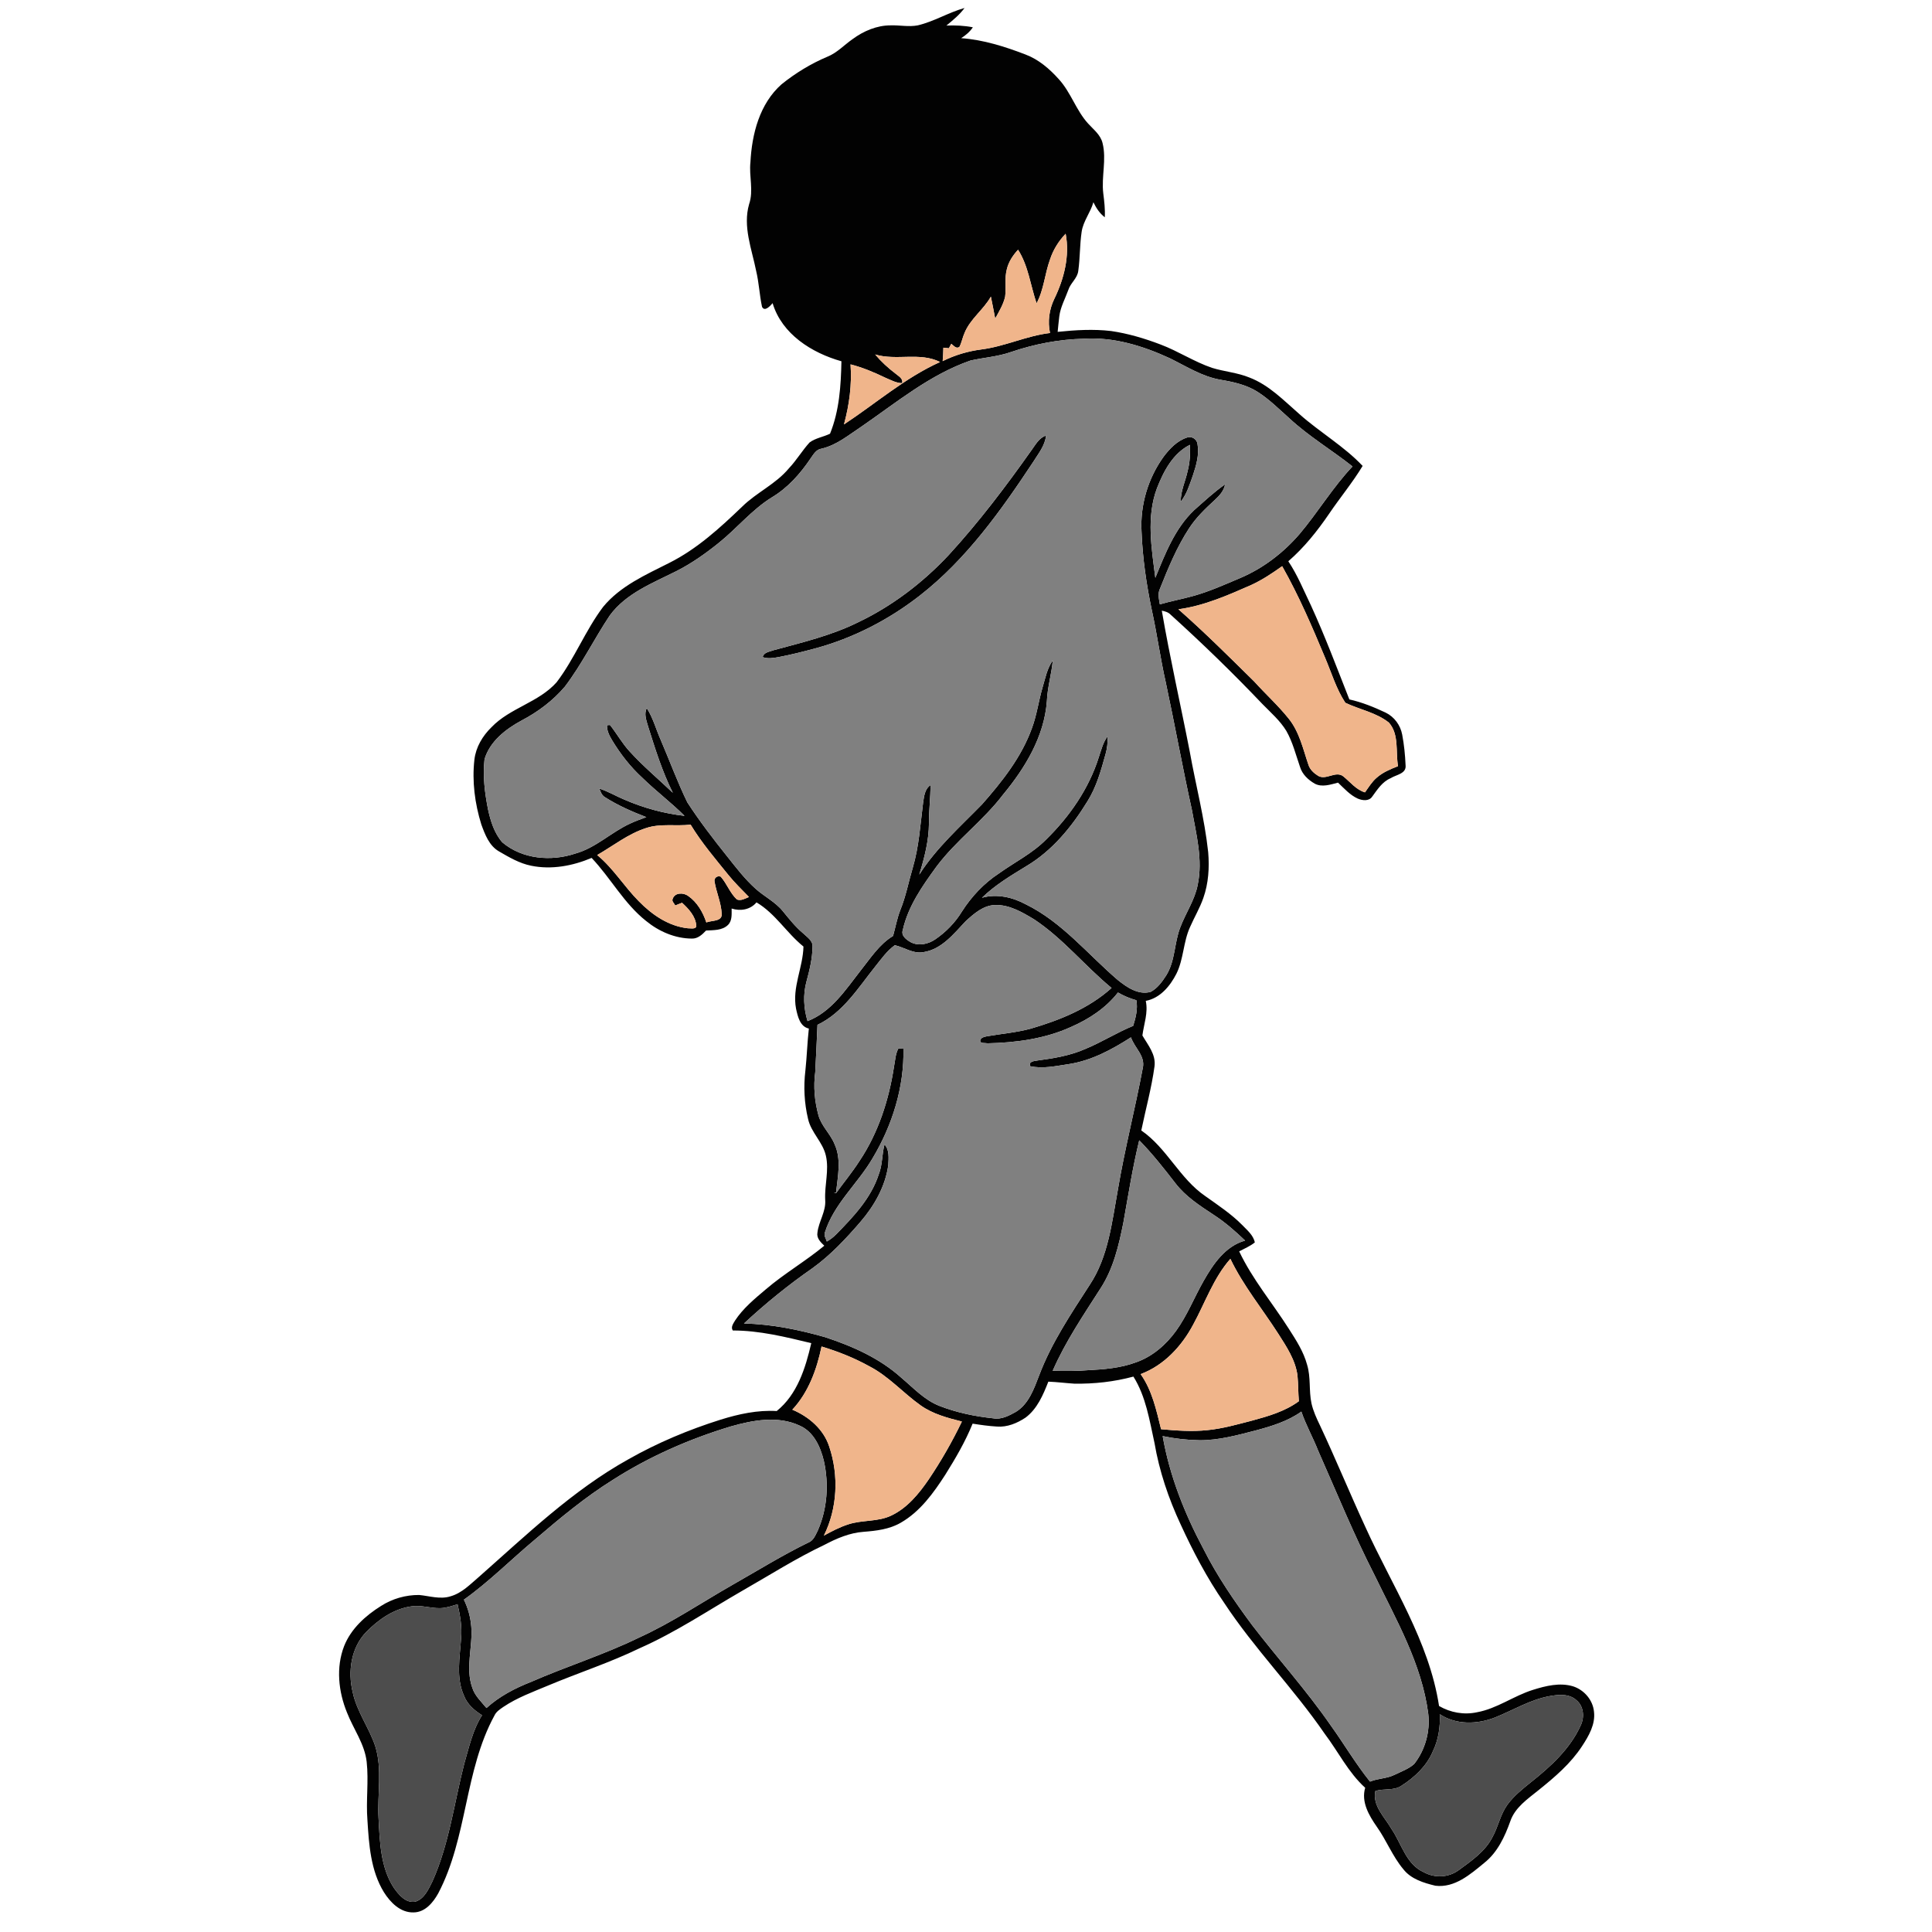 <?xml version="1.0" encoding="UTF-8" ?>
<!DOCTYPE svg PUBLIC "-//W3C//DTD SVG 1.1//EN" "http://www.w3.org/Graphics/SVG/1.1/DTD/svg11.dtd">
<svg width="1000pt" height="1000pt" viewBox="0 0 1000 1000" version="1.1" xmlns="http://www.w3.org/2000/svg">
    <g id="#020202ff">
        <path fill="#020202" opacity="1.00"
            d=" M 475.01 13.13 C 483.44 11.16 490.94 6.45 499.24 4.13 C 496.66 7.69 493.22 10.44 489.87 13.22 C 494.45 13.06 499.05 13.23 503.55 14.13 C 501.99 16.46 499.84 18.27 497.49 19.75 C 508.99 20.58 520.11 24.11 530.82 28.22 C 537.62 30.79 543.23 35.63 548.03 40.98 C 554.29 47.81 556.95 57.08 563.19 63.94 C 566.00 67.05 569.65 69.77 570.68 74.06 C 572.83 82.61 570.01 91.42 571.05 100.06 C 571.57 104.17 572.06 108.30 571.84 112.46 C 569.18 110.45 567.37 107.63 565.94 104.68 C 564.45 110.00 560.67 114.44 559.86 119.97 C 558.86 126.66 559.06 133.47 558.12 140.17 C 557.68 144.06 554.13 146.42 552.98 150.02 C 551.34 154.59 548.86 158.95 548.28 163.83 C 547.93 166.47 547.73 169.12 547.44 171.77 C 556.62 170.82 565.93 170.25 575.14 171.34 C 583.88 172.62 592.41 175.16 600.66 178.30 C 609.83 181.74 618.08 187.26 627.38 190.41 C 633.73 192.37 640.47 192.85 646.66 195.39 C 656.87 199.27 664.53 207.36 672.61 214.37 C 683.13 223.77 695.56 230.86 705.30 241.16 C 700.05 249.82 693.56 257.63 687.89 266.00 C 681.80 274.92 675.01 283.42 666.83 290.51 C 671.61 297.67 674.83 305.68 678.56 313.40 C 685.85 329.32 692.00 345.73 698.42 362.02 C 704.95 363.47 711.19 366.01 717.23 368.86 C 721.71 371.04 724.87 375.38 725.78 380.26 C 726.76 385.44 727.29 390.73 727.52 396.00 C 728.09 400.53 722.66 400.95 719.80 402.79 C 715.45 404.63 712.91 408.69 710.24 412.34 C 708.56 414.84 705.09 414.36 702.70 413.32 C 698.68 411.46 695.72 408.06 692.55 405.09 C 688.66 406.08 684.29 407.65 680.47 405.60 C 677.11 403.65 674.04 400.79 672.89 396.96 C 670.71 390.69 669.12 384.13 665.81 378.32 C 662.56 372.99 657.79 368.87 653.47 364.45 C 638.21 348.42 622.32 332.99 605.91 318.14 C 604.70 316.86 603.00 316.41 601.35 316.08 C 605.54 340.52 611.08 364.69 615.81 389.02 C 618.92 406.40 623.46 423.53 625.36 441.11 C 626.03 449.05 625.52 457.23 622.84 464.80 C 621.02 470.04 618.15 474.82 615.94 479.89 C 612.44 487.56 612.68 496.37 608.93 503.96 C 605.67 510.38 600.49 516.65 593.05 518.05 C 594.37 524.13 592.08 530.02 591.30 535.96 C 594.17 540.92 598.39 545.78 597.57 551.97 C 596.04 563.16 593.01 574.08 590.73 585.13 C 603.99 594.22 610.60 610.07 623.89 619.13 C 630.43 623.80 637.21 628.25 642.90 634.00 C 645.45 636.69 648.71 639.24 649.49 643.08 C 647.06 645.04 644.13 646.24 641.40 647.71 C 648.24 662.14 658.62 674.45 667.15 687.86 C 670.87 693.68 674.72 699.60 676.54 706.35 C 678.56 712.87 677.40 719.82 678.83 726.44 C 679.73 730.40 681.45 734.12 683.21 737.76 C 691.35 755.12 698.63 772.87 706.67 790.27 C 720.43 820.68 739.69 849.43 744.85 883.02 C 750.76 886.46 757.78 887.72 764.50 886.26 C 774.87 884.38 783.49 877.77 793.45 874.67 C 800.08 872.59 807.36 870.77 814.22 872.84 C 819.94 874.68 824.46 879.91 825.05 885.96 C 825.84 892.52 822.33 898.54 818.86 903.82 C 813.00 912.80 804.76 919.82 796.48 926.48 C 790.81 931.08 784.17 935.47 781.71 942.73 C 778.85 950.73 775.07 958.83 768.25 964.23 C 761.07 970.13 752.95 977.27 742.96 976.05 C 736.92 974.60 730.36 972.62 726.38 967.52 C 720.76 960.83 717.63 952.52 712.58 945.44 C 708.56 939.65 704.46 932.65 706.62 925.35 C 697.89 917.45 692.70 906.69 685.68 897.41 C 669.51 873.84 649.24 853.39 633.52 829.48 C 624.74 816.76 617.51 803.03 611.08 788.99 C 604.82 775.58 600.05 761.46 597.56 746.86 C 594.97 735.14 593.14 722.86 586.65 712.52 C 576.68 715.21 566.33 716.35 556.02 716.18 C 551.55 715.89 547.10 715.32 542.62 715.14 C 539.94 721.97 536.88 729.24 530.81 733.76 C 526.48 736.64 521.32 738.80 516.02 738.38 C 511.79 738.14 507.60 737.54 503.42 736.88 C 499.66 746.16 494.59 754.83 489.29 763.30 C 483.15 772.82 476.23 782.43 466.21 788.17 C 460.40 791.55 453.61 792.35 447.04 792.86 C 439.78 793.37 433.00 796.29 426.64 799.65 C 412.02 806.58 398.36 815.30 384.32 823.31 C 366.70 833.46 349.74 844.89 331.07 853.12 C 315.67 860.59 299.36 865.85 283.60 872.47 C 275.75 875.76 267.64 878.71 260.54 883.49 C 258.79 884.71 256.86 885.93 255.93 887.94 C 240.33 916.56 242.01 951.10 226.86 979.93 C 224.22 984.72 220.02 989.84 214.05 989.86 C 207.26 990.06 202.03 984.70 198.68 979.36 C 191.87 968.23 190.96 954.78 190.18 942.08 C 189.38 932.04 190.89 921.95 189.79 911.93 C 188.74 902.62 182.93 894.94 179.60 886.41 C 175.18 875.61 173.83 863.09 178.11 852.03 C 181.67 843.03 189.17 836.26 197.22 831.24 C 203.07 827.48 210.03 825.50 216.97 825.56 C 222.36 826.08 227.88 827.96 233.26 826.23 C 239.17 824.53 243.47 819.94 248.02 816.08 C 272.57 794.42 296.44 771.34 325.27 755.32 C 340.35 746.76 356.44 740.03 372.96 734.82 C 382.35 731.90 392.13 729.76 402.02 730.35 C 412.68 721.81 416.96 708.02 419.91 695.21 C 406.58 692.01 393.11 688.64 379.30 688.66 C 378.13 686.89 379.56 685.09 380.42 683.57 C 384.61 677.16 390.62 672.25 396.40 667.35 C 405.97 659.15 416.95 652.82 426.65 644.78 C 424.77 642.98 422.56 640.86 423.11 637.97 C 423.78 632.15 427.61 627.05 427.12 621.01 C 426.72 613.37 429.23 605.71 427.47 598.16 C 425.88 591.11 419.78 586.17 418.24 579.11 C 416.30 570.98 415.86 562.50 416.86 554.21 C 417.64 546.95 417.84 539.64 418.66 532.38 C 414.03 531.37 412.90 526.04 412.03 522.08 C 409.92 511.08 415.62 500.81 415.87 489.93 C 407.16 482.90 401.33 472.84 391.56 467.07 C 388.37 470.88 383.27 471.72 378.69 470.26 C 378.67 473.12 379.06 476.51 376.82 478.73 C 373.84 481.67 369.32 481.42 365.45 481.64 C 363.50 483.71 361.18 485.92 358.11 485.81 C 349.42 485.77 341.05 482.13 334.39 476.67 C 322.99 467.65 316.12 454.50 306.22 444.06 C 296.43 448.19 285.47 450.26 274.94 448.10 C 268.91 446.90 263.56 443.74 258.31 440.70 C 253.21 437.79 251.03 431.93 249.12 426.71 C 245.78 415.93 244.27 404.43 245.55 393.19 C 246.31 386.70 249.78 380.91 254.39 376.41 C 263.99 366.38 278.84 363.59 288.11 353.13 C 297.41 340.93 302.95 326.35 312.18 314.11 C 321.08 303.29 334.17 297.55 346.38 291.37 C 360.75 284.17 372.70 273.22 384.20 262.18 C 391.66 254.85 401.62 250.52 408.35 242.38 C 412.30 238.23 415.19 233.22 419.05 229.00 C 422.15 226.71 426.17 226.17 429.62 224.49 C 434.44 212.66 435.27 199.62 435.52 186.99 C 420.20 182.68 404.69 172.95 399.90 156.91 C 398.71 158.32 395.77 161.59 394.42 158.80 C 393.10 152.65 392.85 146.30 391.37 140.17 C 389.12 128.89 384.40 117.26 387.73 105.70 C 390.16 98.65 387.63 91.24 388.42 84.01 C 389.17 69.34 393.15 53.70 404.55 43.61 C 411.77 37.81 419.77 32.92 428.33 29.32 C 433.28 27.32 436.93 23.29 441.25 20.28 C 446.96 16.06 453.85 13.11 461.03 13.13 C 465.69 12.97 470.38 14.02 475.01 13.13 M 543.47 134.37 C 540.76 141.79 540.32 149.99 536.52 156.99 C 533.38 147.74 532.29 137.67 526.95 129.26 C 524.32 132.10 522.10 135.42 521.17 139.22 C 519.87 143.91 520.87 148.80 520.26 153.55 C 519.33 157.64 517.09 161.25 515.11 164.89 C 514.35 161.10 513.69 157.30 512.87 153.53 C 509.06 160.34 502.24 165.00 499.26 172.31 C 498.19 174.67 497.79 177.28 496.58 179.57 C 494.88 180.76 493.64 178.85 492.38 177.96 C 492.07 178.54 491.45 179.69 491.13 180.26 C 490.42 180.19 489.00 180.04 488.29 179.96 C 488.26 182.29 488.11 184.60 487.92 186.92 C 494.20 183.79 500.95 181.78 507.90 180.88 C 520.07 179.34 531.29 173.81 543.48 172.36 C 542.20 166.43 543.07 160.16 545.69 154.72 C 550.74 144.37 553.78 132.47 551.58 120.98 C 547.94 124.79 545.09 129.34 543.47 134.37 M 523.26 182.22 C 516.50 184.60 509.31 185.06 502.37 186.60 C 481.31 193.89 464.00 208.35 445.87 220.81 C 439.32 225.12 433.09 230.40 425.27 232.22 C 422.38 232.60 420.99 235.31 419.46 237.44 C 414.15 245.30 407.67 252.59 399.44 257.48 C 389.12 263.88 381.44 273.47 372.04 281.00 C 365.27 286.46 358.13 291.51 350.37 295.48 C 337.99 301.74 324.14 306.97 315.62 318.57 C 307.56 330.64 301.18 343.81 292.38 355.40 C 286.19 362.69 278.40 368.52 269.95 372.94 C 261.77 377.37 253.54 383.72 250.79 393.00 C 249.82 401.65 250.93 410.41 252.60 418.91 C 253.91 424.97 255.83 431.22 259.98 435.98 C 270.31 444.73 285.24 446.00 297.78 441.80 C 308.41 438.86 316.37 430.73 326.25 426.23 C 328.94 424.97 331.75 423.98 334.54 422.95 C 327.21 420.13 319.95 416.96 313.31 412.74 C 311.56 411.81 310.83 409.92 310.24 408.16 C 314.71 409.60 318.75 412.04 323.08 413.84 C 333.01 418.16 343.54 421.06 354.31 422.28 C 347.38 415.36 339.50 409.47 332.51 402.62 C 326.32 396.97 321.14 390.31 316.82 383.15 C 315.41 380.78 314.06 378.20 314.18 375.36 C 314.57 375.33 315.36 375.28 315.75 375.26 C 319.28 379.75 322.07 384.82 325.98 389.03 C 332.91 396.64 340.82 403.26 348.26 410.35 C 342.75 399.35 339.11 387.57 335.42 375.88 C 334.57 372.86 333.21 369.58 334.77 366.53 C 338.04 371.62 339.57 377.54 342.01 383.03 C 346.62 393.78 350.65 404.79 355.77 415.31 C 362.13 425.10 369.27 434.38 376.56 443.49 C 381.10 449.20 385.56 455.04 391.01 459.93 C 395.56 464.05 401.30 466.80 405.21 471.64 C 408.51 475.69 411.78 479.81 415.82 483.18 C 417.78 485.11 420.80 486.88 420.57 490.03 C 420.48 496.19 419.02 502.22 417.41 508.13 C 415.60 514.82 415.97 521.94 417.98 528.53 C 430.24 523.80 437.62 512.41 445.35 502.49 C 450.49 496.07 455.05 488.79 462.25 484.44 C 463.49 479.96 464.32 475.35 466.01 471.01 C 468.89 463.96 470.27 456.43 472.44 449.16 C 475.67 438.21 476.36 426.77 477.79 415.50 C 478.29 412.21 478.60 408.40 481.63 406.38 C 481.63 412.94 480.79 419.47 480.83 426.04 C 480.79 435.15 478.46 444.03 475.82 452.69 C 484.62 438.87 496.95 427.96 508.29 416.34 C 518.68 404.55 528.72 391.89 534.10 376.94 C 536.66 370.13 537.56 362.86 539.60 355.89 C 541.05 351.10 541.94 345.98 544.93 341.84 C 544.27 348.96 542.13 355.87 541.86 363.06 C 540.44 381.28 530.63 397.47 519.22 411.24 C 508.93 424.83 494.86 434.96 484.66 448.63 C 477.40 458.61 470.03 469.07 467.30 481.32 C 466.23 484.32 469.14 486.37 471.38 487.67 C 475.47 489.81 480.46 488.71 484.12 486.18 C 489.60 482.43 494.37 477.56 497.84 471.88 C 502.80 464.09 509.27 457.19 517.01 452.11 C 525.18 446.25 534.37 441.73 541.49 434.51 C 553.63 422.62 563.65 408.16 568.76 391.85 C 569.98 388.22 570.89 384.39 573.19 381.24 C 573.48 384.30 573.05 387.36 572.24 390.31 C 569.89 398.73 567.55 407.33 562.84 414.80 C 554.78 427.95 544.65 440.34 531.24 448.31 C 523.22 453.22 515.05 458.07 508.27 464.68 C 515.97 462.50 524.07 464.38 530.97 468.09 C 549.74 477.29 563.02 493.96 578.64 507.31 C 583.34 511.07 589.21 515.11 595.55 513.40 C 599.14 511.53 601.58 508.06 603.72 504.73 C 608.33 497.24 607.77 488.04 610.90 480.02 C 613.69 472.58 618.42 465.88 619.93 457.98 C 622.66 444.98 619.18 431.88 616.90 419.10 C 612.06 397.16 608.07 375.05 603.37 353.08 C 600.58 340.73 598.90 328.16 596.17 315.79 C 593.35 302.35 591.36 288.72 590.85 274.98 C 590.11 261.31 594.28 247.46 602.29 236.37 C 605.43 232.21 609.28 228.14 614.35 226.49 C 616.79 225.55 619.57 227.31 619.84 229.89 C 620.80 235.41 619.15 240.95 617.42 246.15 C 615.74 250.81 614.30 255.71 611.16 259.65 C 611.05 254.15 613.57 249.14 614.70 243.87 C 615.88 239.43 616.13 234.81 615.91 230.24 C 607.08 234.64 602.27 243.94 598.83 252.74 C 593.26 267.63 596.06 283.78 598.00 299.08 C 603.08 286.66 608.12 273.53 618.05 264.09 C 623.28 259.48 628.39 254.68 634.12 250.68 C 633.51 254.03 631.20 256.56 628.79 258.77 C 623.92 263.24 619.10 267.87 615.48 273.44 C 609.16 283.12 604.70 293.87 600.45 304.58 C 599.11 307.19 599.89 310.08 600.34 312.81 C 605.98 311.17 611.76 310.10 617.42 308.53 C 625.95 306.19 634.01 302.53 642.14 299.10 C 653.88 294.08 664.26 286.12 672.59 276.47 C 682.18 265.14 689.82 252.24 700.06 241.43 C 689.33 232.94 677.48 225.90 667.42 216.57 C 662.09 211.83 657.01 206.71 650.98 202.86 C 645.24 199.20 638.50 197.71 631.88 196.59 C 622.34 194.98 614.09 189.66 605.55 185.46 C 591.66 179.05 576.45 174.33 560.99 175.33 C 548.14 175.63 535.41 178.08 523.26 182.22 M 452.98 183.48 C 456.11 187.20 459.70 190.49 463.58 193.42 C 465.10 194.75 467.51 195.85 466.96 198.31 C 463.88 198.31 461.16 196.71 458.40 195.58 C 452.54 192.75 446.55 190.22 440.24 188.60 C 440.99 199.05 439.60 209.59 436.84 219.67 C 453.34 208.81 468.45 195.54 486.57 187.37 C 476.10 182.11 463.97 186.81 452.98 183.48 M 647.68 302.77 C 635.54 308.11 623.21 313.57 609.95 315.36 C 623.52 327.31 636.35 340.09 649.22 352.79 C 655.06 359.27 661.57 365.14 667.02 371.96 C 672.57 378.83 674.44 387.67 677.24 395.84 C 678.04 398.39 680.13 400.26 682.35 401.62 C 686.47 403.93 691.32 398.84 695.23 401.79 C 698.88 404.72 701.84 408.72 706.51 410.13 C 708.38 407.52 710.06 404.70 712.52 402.58 C 715.70 399.75 719.69 398.10 723.61 396.57 C 722.32 389.11 724.28 380.16 718.91 374.04 C 712.37 368.81 703.75 367.29 696.34 363.76 C 691.62 356.57 689.17 348.17 685.81 340.30 C 679.11 324.25 672.22 308.20 663.64 293.06 C 658.56 296.67 653.36 300.16 647.68 302.77 M 334.43 428.60 C 325.14 431.57 317.46 437.76 309.10 442.57 C 317.44 449.44 323.05 458.83 330.61 466.44 C 337.44 473.46 346.07 479.41 356.04 480.48 C 357.38 480.41 360.51 481.20 360.39 479.06 C 360.02 474.26 356.42 470.39 353.02 467.27 C 352.13 467.62 350.35 468.33 349.46 468.68 C 349.05 467.53 347.47 466.47 348.22 465.16 C 349.32 461.89 353.83 461.95 356.22 463.75 C 360.86 466.98 363.84 472.16 365.60 477.45 C 368.20 476.34 373.90 477.10 373.55 473.00 C 373.28 467.13 370.67 461.70 369.79 455.94 C 369.80 454.16 371.38 453.17 373.04 453.75 C 376.25 457.38 377.82 462.24 381.42 465.57 C 383.56 466.40 385.72 465.07 387.66 464.28 C 384.08 460.57 380.34 457.00 377.09 452.98 C 370.24 444.51 363.12 436.18 357.46 426.84 C 349.81 427.75 341.88 426.10 334.43 428.60 M 499.81 476.84 C 493.67 483.33 487.47 491.33 478.08 492.81 C 472.69 493.87 468.11 490.36 463.16 489.24 C 459.12 492.15 456.22 496.28 453.14 500.13 C 444.27 511.19 436.40 524.15 423.13 530.45 C 422.76 538.64 422.41 546.84 421.96 555.03 C 420.97 562.42 421.65 570.01 423.61 577.20 C 425.12 582.82 429.77 586.81 431.94 592.14 C 435.63 600.08 433.63 609.05 432.72 617.36 L 431.55 617.32 C 431.84 617.39 432.42 617.53 432.71 617.61 C 436.76 612.04 441.15 606.72 444.87 600.92 C 454.61 586.37 460.11 569.34 462.72 552.14 C 463.36 548.98 463.43 545.62 464.98 542.73 C 465.64 542.74 466.95 542.78 467.61 542.79 C 468.06 562.75 461.81 582.57 451.60 599.60 C 443.92 612.73 431.62 623.10 426.96 637.94 C 426.32 639.55 427.56 641.09 427.96 642.61 C 429.74 641.59 431.39 640.35 432.82 638.87 C 441.73 629.79 450.89 620.15 454.87 607.76 C 456.81 602.83 456.46 597.43 457.81 592.37 C 460.47 595.22 459.93 599.50 459.77 603.08 C 458.25 614.09 452.53 624.12 445.36 632.45 C 437.85 641.15 429.92 649.66 420.55 656.40 C 408.06 665.07 396.23 674.68 385.09 685.03 C 399.32 685.37 413.36 688.21 427.01 692.10 C 441.28 696.78 455.44 703.06 466.68 713.25 C 472.85 718.46 478.52 724.65 486.20 727.67 C 495.10 731.15 504.54 733.11 514.03 734.11 C 518.26 734.90 522.26 732.76 525.83 730.77 C 532.55 726.62 535.22 718.76 537.91 711.78 C 544.28 694.97 554.37 680.01 564.06 665.00 C 573.70 650.44 575.53 632.64 578.59 615.88 C 582.14 594.74 587.54 573.96 591.48 552.91 C 593.00 546.56 587.18 542.38 585.39 536.92 C 575.51 543.26 564.87 549.02 553.11 550.80 C 546.56 551.76 539.78 553.32 533.20 551.86 C 532.25 549.36 535.28 549.21 536.95 548.92 C 545.44 547.78 554.03 546.39 561.91 542.87 C 570.34 539.39 578.07 534.43 586.52 530.99 C 587.87 526.71 588.99 522.23 588.19 517.73 C 584.84 516.81 581.64 515.46 578.65 513.72 C 572.41 521.77 563.66 527.48 554.42 531.53 C 540.82 537.72 525.77 539.72 510.96 540.02 C 509.79 539.69 507.06 540.35 507.38 538.42 C 507.80 536.93 509.58 536.65 510.87 536.37 C 518.43 535.06 526.12 534.43 533.55 532.42 C 548.58 528.03 563.57 521.98 575.35 511.37 C 561.52 499.99 550.17 485.69 535.14 475.78 C 529.03 472.14 522.44 468.20 515.07 468.44 C 508.94 468.59 504.10 472.93 499.81 476.84 M 589.66 590.22 C 586.24 604.30 583.99 618.63 581.44 632.89 C 579.09 644.58 576.32 656.52 569.76 666.67 C 560.87 680.59 551.50 694.31 544.88 709.52 C 550.91 709.64 556.95 709.75 562.96 709.22 C 571.40 708.79 579.97 708.12 587.96 705.15 C 596.46 702.19 603.55 696.04 608.76 688.81 C 614.53 680.80 618.14 671.53 623.00 662.99 C 627.96 654.27 634.23 644.98 644.46 642.12 C 639.38 637.26 634.08 632.60 628.17 628.78 C 621.03 624.07 613.67 619.33 608.39 612.45 C 602.46 604.78 596.46 597.14 589.66 590.22 M 617.60 685.60 C 611.66 696.79 602.46 706.75 590.39 711.24 C 596.36 719.68 598.53 729.91 600.97 739.76 C 608.92 740.47 616.95 741.08 624.92 740.24 C 632.87 739.46 640.58 737.24 648.29 735.24 C 656.66 732.97 665.21 730.47 672.29 725.27 C 671.91 720.83 672.01 716.37 671.57 711.95 C 670.51 703.91 665.91 697.04 661.65 690.37 C 653.37 677.45 643.50 665.47 636.84 651.57 C 628.11 661.48 623.84 674.17 617.60 685.60 M 425.24 696.95 C 422.77 708.78 418.49 720.67 410.11 729.65 C 418.66 733.23 426.37 739.82 429.25 748.88 C 434.22 763.74 433.45 780.72 426.44 794.82 C 430.50 792.61 434.61 790.44 439.02 789.02 C 446.30 786.60 454.40 787.82 461.41 784.41 C 469.67 780.46 475.64 773.13 480.71 765.73 C 487.14 756.19 492.88 746.16 497.87 735.79 C 490.48 733.92 482.90 731.93 476.58 727.47 C 467.47 721.02 459.98 712.34 449.95 707.18 C 442.13 702.84 433.79 699.54 425.24 696.95 M 649.89 740.42 C 640.41 742.86 630.84 745.51 620.97 745.47 C 614.53 745.37 608.10 744.64 601.80 743.33 C 605.39 763.92 613.18 783.50 622.99 801.88 C 629.97 815.73 638.76 828.56 647.98 841.00 C 661.41 858.51 676.26 874.94 688.82 893.12 C 695.72 902.71 701.70 912.94 709.12 922.16 C 713.23 920.44 717.86 920.63 721.87 918.61 C 725.30 916.92 729.08 915.62 731.96 913.05 C 737.68 905.80 740.33 896.17 739.25 887.00 C 735.93 861.24 722.66 838.43 711.53 815.43 C 700.73 794.34 691.80 772.37 682.21 750.72 C 679.54 743.93 675.91 737.56 673.58 730.64 C 666.54 735.66 658.15 738.21 649.89 740.42 M 378.20 738.34 C 356.72 744.83 335.96 753.96 317.04 766.08 C 302.71 775.05 289.71 785.91 276.89 796.88 C 264.56 807.15 253.23 818.67 240.12 827.99 C 242.26 832.38 243.57 837.16 243.94 842.04 C 244.75 852.48 240.82 863.24 244.41 873.43 C 245.70 877.68 249.07 880.73 251.80 884.07 C 258.47 878.00 266.54 873.82 274.88 870.54 C 293.33 862.45 312.66 856.47 330.78 847.60 C 347.73 839.91 363.15 829.42 379.28 820.23 C 392.26 812.85 404.98 804.98 418.41 798.41 C 421.08 797.41 422.08 794.55 423.27 792.22 C 428.24 780.98 429.09 768.07 426.42 756.13 C 424.67 748.90 421.19 741.11 413.98 737.94 C 402.71 732.62 389.69 735.06 378.20 738.34 M 189.67 844.61 C 181.69 852.73 179.94 865.17 182.56 875.90 C 184.67 885.90 191.03 894.22 194.23 903.81 C 198.00 915.87 195.24 928.62 195.93 940.99 C 196.59 953.25 196.91 966.49 203.83 977.12 C 206.40 980.72 210.01 985.19 214.99 984.31 C 219.69 982.80 221.82 977.81 223.85 973.74 C 232.47 954.49 235.05 933.39 240.23 913.12 C 242.75 904.50 244.62 895.50 249.51 887.81 C 245.58 885.36 241.89 882.20 240.19 877.77 C 235.92 868.41 238.00 857.97 238.64 848.12 C 239.21 842.12 238.18 836.15 236.83 830.33 C 233.94 831.26 231.01 832.29 227.94 832.38 C 222.96 832.52 218.08 830.70 213.09 831.43 C 203.94 832.63 196.01 838.19 189.67 844.61 M 801.94 877.94 C 791.95 879.78 783.22 885.20 773.91 888.93 C 764.73 892.57 753.71 892.91 745.24 887.28 C 745.52 893.89 744.54 900.61 741.60 906.59 C 738.40 914.17 732.15 919.99 725.33 924.34 C 721.32 927.02 716.25 925.58 711.89 927.06 C 710.28 934.70 716.81 940.61 720.27 946.72 C 725.49 954.35 727.80 965.02 736.99 969.06 C 742.62 972.18 749.72 971.84 754.94 968.05 C 761.60 963.18 768.85 958.26 772.62 950.65 C 775.51 945.34 776.59 939.16 780.16 934.21 C 783.49 929.58 788.01 926.02 792.41 922.46 C 802.63 914.36 812.66 905.22 818.14 893.13 C 820.20 888.88 819.78 883.16 815.97 880.03 C 812.19 876.54 806.61 877.09 801.94 877.94 Z" />
        <path fill="#020202" opacity="1.00"
            d=" M 533.96 232.93 C 536.06 230.11 537.80 226.58 541.42 225.46 C 540.92 230.65 537.48 234.74 534.84 239.01 C 518.14 264.24 500.24 289.42 476.18 308.20 C 460.10 320.77 441.60 330.32 421.88 335.64 C 415.64 337.32 409.37 338.90 403.03 340.11 C 400.31 340.59 397.44 341.08 394.76 340.13 C 395.31 337.56 398.35 337.37 400.39 336.55 C 415.16 332.53 430.23 328.99 444.03 322.16 C 461.83 313.68 477.73 301.54 491.16 287.16 C 506.73 270.17 520.67 251.74 533.96 232.93 Z" />
    </g>
    <g id="#f0b58bff">
        <path fill="#f0b58b" opacity="1.00"
            d=" M 543.47 134.37 C 545.09 129.34 547.94 124.79 551.58 120.98 C 553.78 132.47 550.74 144.37 545.69 154.72 C 543.07 160.16 542.20 166.43 543.48 172.36 C 531.29 173.81 520.07 179.34 507.90 180.88 C 500.95 181.78 494.20 183.79 487.92 186.92 C 488.11 184.60 488.26 182.29 488.29 179.96 C 489.00 180.04 490.42 180.19 491.13 180.26 C 491.45 179.69 492.07 178.54 492.38 177.96 C 493.64 178.85 494.88 180.76 496.58 179.57 C 497.79 177.28 498.19 174.67 499.26 172.31 C 502.24 165.00 509.06 160.34 512.87 153.53 C 513.69 157.30 514.35 161.10 515.11 164.89 C 517.09 161.25 519.33 157.64 520.26 153.55 C 520.87 148.80 519.87 143.91 521.17 139.22 C 522.10 135.42 524.32 132.10 526.95 129.26 C 532.29 137.67 533.38 147.74 536.52 156.99 C 540.32 149.99 540.76 141.79 543.47 134.37 Z" />
        <path fill="#f0b58b" opacity="1.00"
            d=" M 452.98 183.48 C 463.97 186.81 476.10 182.11 486.57 187.37 C 468.45 195.54 453.34 208.81 436.84 219.67 C 439.60 209.59 440.99 199.05 440.24 188.60 C 446.55 190.22 452.54 192.75 458.40 195.58 C 461.16 196.71 463.88 198.31 466.96 198.31 C 467.51 195.85 465.10 194.75 463.58 193.42 C 459.70 190.49 456.11 187.20 452.98 183.48 Z" />
        <path fill="#f0b58b" opacity="1.00"
            d=" M 647.68 302.77 C 653.36 300.16 658.56 296.67 663.64 293.06 C 672.22 308.20 679.11 324.25 685.81 340.30 C 689.17 348.17 691.62 356.57 696.34 363.76 C 703.75 367.29 712.37 368.81 718.91 374.04 C 724.28 380.16 722.32 389.11 723.61 396.57 C 719.69 398.10 715.70 399.75 712.52 402.58 C 710.06 404.70 708.38 407.52 706.51 410.13 C 701.84 408.72 698.88 404.72 695.23 401.79 C 691.32 398.84 686.47 403.93 682.35 401.62 C 680.13 400.26 678.04 398.39 677.24 395.84 C 674.44 387.67 672.57 378.83 667.02 371.96 C 661.57 365.14 655.06 359.27 649.22 352.79 C 636.35 340.09 623.52 327.31 609.95 315.36 C 623.21 313.57 635.54 308.11 647.68 302.77 Z" />
        <path fill="#f0b58b" opacity="1.00"
            d=" M 334.43 428.60 C 341.88 426.10 349.81 427.75 357.46 426.84 C 363.12 436.18 370.24 444.51 377.09 452.98 C 380.34 457.00 384.08 460.57 387.66 464.28 C 385.72 465.07 383.56 466.40 381.42 465.57 C 377.82 462.24 376.25 457.38 373.04 453.75 C 371.38 453.17 369.80 454.16 369.79 455.94 C 370.67 461.70 373.28 467.13 373.55 473.00 C 373.90 477.10 368.20 476.34 365.60 477.45 C 363.84 472.16 360.86 466.98 356.22 463.75 C 353.83 461.95 349.32 461.89 348.22 465.16 C 347.47 466.47 349.05 467.53 349.46 468.68 C 350.35 468.33 352.13 467.62 353.02 467.27 C 356.42 470.39 360.02 474.26 360.39 479.06 C 360.51 481.20 357.38 480.41 356.04 480.48 C 346.07 479.41 337.44 473.46 330.61 466.44 C 323.05 458.83 317.44 449.44 309.10 442.57 C 317.46 437.76 325.14 431.57 334.43 428.60 Z" />
        <path fill="#f0b58b" opacity="1.00"
            d=" M 617.60 685.60 C 623.84 674.17 628.11 661.48 636.84 651.57 C 643.50 665.47 653.37 677.45 661.65 690.37 C 665.91 697.04 670.51 703.91 671.57 711.95 C 672.01 716.37 671.91 720.83 672.29 725.27 C 665.21 730.47 656.66 732.97 648.29 735.24 C 640.58 737.24 632.87 739.46 624.92 740.24 C 616.95 741.08 608.92 740.47 600.97 739.76 C 598.53 729.91 596.36 719.68 590.39 711.24 C 602.46 706.75 611.66 696.79 617.60 685.60 Z" />
        <path fill="#f0b58b" opacity="1.00"
            d=" M 425.24 696.95 C 433.79 699.54 442.13 702.84 449.95 707.18 C 459.98 712.34 467.47 721.02 476.58 727.47 C 482.90 731.93 490.48 733.92 497.87 735.79 C 492.88 746.16 487.14 756.19 480.71 765.73 C 475.64 773.13 469.67 780.46 461.41 784.41 C 454.40 787.82 446.30 786.60 439.02 789.02 C 434.61 790.44 430.50 792.61 426.44 794.82 C 433.45 780.72 434.22 763.74 429.25 748.88 C 426.37 739.82 418.66 733.23 410.11 729.65 C 418.49 720.67 422.77 708.78 425.24 696.95 Z" />
    </g>
    <g id="#f11b27ff">
        <path fill="grey" opacity="1.00"
            d=" M 523.26 182.22 C 535.41 178.08 548.14 175.63 560.99 175.33 C 576.45 174.33 591.66 179.05 605.55 185.46 C 614.09 189.66 622.34 194.98 631.88 196.59 C 638.50 197.71 645.24 199.20 650.98 202.86 C 657.01 206.71 662.09 211.83 667.42 216.57 C 677.48 225.90 689.33 232.94 700.06 241.43 C 689.82 252.24 682.18 265.14 672.59 276.47 C 664.26 286.12 653.88 294.08 642.14 299.10 C 634.01 302.53 625.95 306.19 617.42 308.53 C 611.76 310.10 605.98 311.17 600.34 312.81 C 599.89 310.08 599.11 307.19 600.45 304.58 C 604.70 293.87 609.16 283.12 615.48 273.44 C 619.10 267.87 623.92 263.24 628.79 258.77 C 631.20 256.56 633.51 254.03 634.12 250.68 C 628.39 254.68 623.28 259.48 618.05 264.09 C 608.12 273.53 603.08 286.66 598.00 299.08 C 596.06 283.78 593.26 267.63 598.83 252.74 C 602.27 243.94 607.08 234.64 615.91 230.24 C 616.13 234.81 615.88 239.43 614.70 243.87 C 613.57 249.14 611.05 254.15 611.16 259.65 C 614.30 255.71 615.74 250.81 617.42 246.15 C 619.15 240.95 620.80 235.41 619.84 229.89 C 619.57 227.31 616.79 225.55 614.35 226.49 C 609.28 228.14 605.43 232.21 602.29 236.37 C 594.28 247.46 590.11 261.31 590.85 274.98 C 591.36 288.72 593.35 302.35 596.17 315.79 C 598.90 328.16 600.58 340.73 603.37 353.08 C 608.07 375.05 612.06 397.16 616.90 419.10 C 619.18 431.88 622.66 444.98 619.93 457.98 C 618.42 465.88 613.69 472.58 610.90 480.02 C 607.77 488.04 608.33 497.24 603.72 504.73 C 601.58 508.06 599.14 511.53 595.55 513.40 C 589.21 515.11 583.34 511.07 578.64 507.31 C 563.02 493.96 549.74 477.29 530.97 468.09 C 524.07 464.38 515.97 462.50 508.27 464.68 C 515.05 458.07 523.22 453.22 531.24 448.31 C 544.65 440.34 554.78 427.95 562.84 414.80 C 567.55 407.33 569.89 398.73 572.24 390.31 C 573.05 387.36 573.48 384.30 573.19 381.24 C 570.89 384.39 569.98 388.22 568.76 391.85 C 563.65 408.16 553.63 422.62 541.49 434.51 C 534.37 441.73 525.18 446.25 517.01 452.11 C 509.27 457.19 502.80 464.09 497.84 471.88 C 494.37 477.56 489.60 482.43 484.12 486.18 C 480.46 488.71 475.47 489.81 471.38 487.67 C 469.14 486.37 466.23 484.32 467.30 481.32 C 470.03 469.07 477.40 458.61 484.66 448.63 C 494.86 434.96 508.93 424.83 519.22 411.24 C 530.63 397.47 540.44 381.28 541.86 363.06 C 542.13 355.87 544.27 348.96 544.93 341.84 C 541.94 345.98 541.05 351.10 539.60 355.89 C 537.56 362.86 536.66 370.13 534.10 376.94 C 528.72 391.89 518.68 404.55 508.29 416.34 C 496.95 427.96 484.62 438.87 475.82 452.69 C 478.46 444.03 480.79 435.15 480.83 426.04 C 480.79 419.47 481.63 412.94 481.63 406.38 C 478.60 408.40 478.29 412.21 477.79 415.50 C 476.36 426.77 475.67 438.21 472.44 449.16 C 470.27 456.43 468.89 463.96 466.01 471.01 C 464.32 475.35 463.49 479.96 462.25 484.44 C 455.05 488.79 450.49 496.07 445.35 502.49 C 437.62 512.41 430.24 523.80 417.98 528.53 C 415.97 521.94 415.60 514.82 417.41 508.13 C 419.02 502.22 420.48 496.19 420.57 490.03 C 420.80 486.88 417.78 485.11 415.82 483.18 C 411.78 479.81 408.51 475.69 405.21 471.64 C 401.30 466.80 395.56 464.05 391.01 459.93 C 385.56 455.04 381.10 449.20 376.56 443.49 C 369.27 434.38 362.13 425.10 355.77 415.31 C 350.65 404.79 346.62 393.78 342.01 383.03 C 339.57 377.54 338.04 371.62 334.77 366.53 C 333.21 369.58 334.57 372.86 335.42 375.88 C 339.11 387.57 342.75 399.35 348.26 410.35 C 340.82 403.26 332.91 396.64 325.98 389.03 C 322.07 384.82 319.28 379.75 315.75 375.26 C 315.36 375.28 314.57 375.33 314.18 375.36 C 314.06 378.20 315.41 380.78 316.82 383.15 C 321.14 390.31 326.32 396.97 332.51 402.62 C 339.50 409.47 347.38 415.36 354.31 422.28 C 343.54 421.06 333.01 418.16 323.08 413.84 C 318.75 412.04 314.71 409.60 310.24 408.16 C 310.83 409.92 311.56 411.81 313.31 412.74 C 319.95 416.96 327.21 420.13 334.54 422.95 C 331.75 423.98 328.94 424.97 326.25 426.23 C 316.37 430.73 308.41 438.86 297.78 441.80 C 285.24 446.00 270.31 444.73 259.98 435.98 C 255.83 431.22 253.91 424.97 252.60 418.91 C 250.93 410.41 249.82 401.65 250.79 393.00 C 253.54 383.72 261.77 377.37 269.95 372.94 C 278.40 368.52 286.19 362.69 292.38 355.40 C 301.18 343.81 307.56 330.64 315.62 318.57 C 324.14 306.97 337.99 301.74 350.37 295.48 C 358.13 291.51 365.27 286.46 372.04 281.00 C 381.44 273.47 389.12 263.88 399.44 257.48 C 407.67 252.59 414.15 245.30 419.46 237.44 C 420.99 235.31 422.38 232.60 425.27 232.22 C 433.09 230.40 439.32 225.12 445.87 220.81 C 464.00 208.35 481.31 193.89 502.37 186.60 C 509.31 185.06 516.50 184.60 523.26 182.22 M 533.96 232.93 C 520.67 251.74 506.73 270.17 491.16 287.16 C 477.73 301.54 461.83 313.68 444.03 322.16 C 430.23 328.99 415.16 332.53 400.39 336.55 C 398.35 337.37 395.31 337.56 394.76 340.13 C 397.44 341.08 400.31 340.59 403.03 340.11 C 409.37 338.90 415.64 337.32 421.88 335.64 C 441.60 330.32 460.10 320.77 476.18 308.20 C 500.24 289.42 518.14 264.24 534.84 239.01 C 537.48 234.74 540.92 230.65 541.42 225.46 C 537.80 226.58 536.06 230.11 533.96 232.93 Z" />
    </g>
    <g id="#ffffffff">
        <path fill="grey" opacity="1.00"
            d=" M 499.81 476.84 C 504.10 472.93 508.94 468.59 515.07 468.44 C 522.44 468.20 529.03 472.14 535.14 475.78 C 550.17 485.69 561.52 499.99 575.35 511.37 C 563.57 521.98 548.58 528.03 533.55 532.42 C 526.12 534.43 518.43 535.06 510.87 536.37 C 509.58 536.65 507.80 536.93 507.38 538.42 C 507.06 540.35 509.79 539.69 510.96 540.02 C 525.77 539.72 540.82 537.72 554.42 531.53 C 563.66 527.48 572.41 521.77 578.65 513.72 C 581.64 515.46 584.84 516.81 588.19 517.73 C 588.99 522.23 587.87 526.71 586.52 530.99 C 578.07 534.43 570.34 539.39 561.91 542.87 C 554.03 546.39 545.44 547.78 536.95 548.92 C 535.28 549.21 532.25 549.36 533.20 551.86 C 539.78 553.32 546.56 551.76 553.11 550.80 C 564.87 549.02 575.51 543.26 585.39 536.92 C 587.18 542.38 593.00 546.56 591.48 552.91 C 587.54 573.96 582.14 594.74 578.59 615.88 C 575.53 632.64 573.70 650.44 564.06 665.00 C 554.37 680.01 544.28 694.97 537.91 711.78 C 535.22 718.76 532.55 726.62 525.83 730.77 C 522.26 732.76 518.26 734.90 514.03 734.11 C 504.54 733.11 495.10 731.15 486.20 727.67 C 478.52 724.65 472.85 718.46 466.68 713.25 C 455.44 703.06 441.28 696.78 427.01 692.10 C 413.36 688.21 399.32 685.37 385.09 685.03 C 396.23 674.68 408.06 665.07 420.55 656.40 C 429.92 649.66 437.85 641.15 445.36 632.45 C 452.53 624.12 458.25 614.09 459.77 603.08 C 459.93 599.50 460.47 595.22 457.81 592.37 C 456.46 597.43 456.81 602.83 454.87 607.76 C 450.89 620.15 441.73 629.79 432.82 638.87 C 431.39 640.35 429.74 641.59 427.96 642.61 C 427.56 641.09 426.32 639.55 426.96 637.94 C 431.62 623.10 443.92 612.73 451.60 599.60 C 461.81 582.57 468.06 562.75 467.61 542.79 C 466.95 542.78 465.64 542.74 464.98 542.73 C 463.43 545.62 463.36 548.98 462.72 552.14 C 460.11 569.34 454.61 586.37 444.87 600.92 C 441.15 606.72 436.76 612.04 432.71 617.61 C 432.42 617.53 431.84 617.39 431.55 617.32 L 432.72 617.36 C 433.63 609.05 435.63 600.08 431.94 592.14 C 429.77 586.81 425.12 582.82 423.61 577.20 C 421.65 570.01 420.97 562.42 421.96 555.03 C 422.41 546.84 422.76 538.64 423.13 530.45 C 436.40 524.15 444.27 511.19 453.14 500.13 C 456.22 496.28 459.12 492.15 463.16 489.24 C 468.11 490.36 472.69 493.87 478.08 492.81 C 487.47 491.33 493.67 483.33 499.81 476.84 Z" />
        <path fill="grey" opacity="1.00"
            d=" M 589.66 590.22 C 596.46 597.14 602.46 604.78 608.39 612.45 C 613.67 619.33 621.03 624.07 628.17 628.78 C 634.08 632.60 639.38 637.26 644.46 642.12 C 634.23 644.98 627.96 654.27 623.00 662.99 C 618.14 671.53 614.53 680.80 608.76 688.81 C 603.55 696.04 596.46 702.19 587.96 705.15 C 579.97 708.12 571.40 708.79 562.96 709.22 C 556.95 709.75 550.91 709.64 544.88 709.52 C 551.50 694.31 560.87 680.59 569.76 666.67 C 576.32 656.52 579.09 644.58 581.44 632.89 C 583.99 618.63 586.24 604.30 589.66 590.22 Z" />
        <path fill="grey" opacity="1.00"
            d=" M 649.89 740.42 C 658.15 738.21 666.54 735.66 673.58 730.64 C 675.91 737.56 679.54 743.93 682.21 750.72 C 691.80 772.37 700.73 794.34 711.53 815.43 C 722.66 838.43 735.93 861.24 739.25 887.00 C 740.33 896.17 737.68 905.80 731.96 913.05 C 729.08 915.62 725.30 916.92 721.87 918.61 C 717.86 920.63 713.23 920.44 709.12 922.16 C 701.70 912.94 695.72 902.71 688.82 893.12 C 676.26 874.94 661.41 858.51 647.98 841.00 C 638.76 828.56 629.97 815.73 622.99 801.88 C 613.18 783.50 605.39 763.92 601.80 743.33 C 608.10 744.64 614.53 745.37 620.97 745.47 C 630.84 745.51 640.41 742.86 649.89 740.42 Z" />
        <path fill="grey" opacity="1.00"
            d=" M 378.20 738.34 C 389.69 735.06 402.71 732.62 413.98 737.94 C 421.19 741.11 424.67 748.90 426.42 756.13 C 429.09 768.07 428.24 780.98 423.27 792.22 C 422.08 794.55 421.08 797.41 418.41 798.41 C 404.98 804.98 392.26 812.85 379.28 820.23 C 363.15 829.42 347.73 839.91 330.78 847.60 C 312.66 856.47 293.33 862.45 274.88 870.54 C 266.54 873.82 258.47 878.00 251.80 884.07 C 249.07 880.73 245.70 877.68 244.41 873.43 C 240.82 863.24 244.75 852.48 243.94 842.04 C 243.57 837.16 242.26 832.38 240.12 827.99 C 253.23 818.67 264.56 807.15 276.89 796.88 C 289.71 785.91 302.71 775.05 317.04 766.08 C 335.96 753.96 356.72 744.83 378.20 738.34 Z" />
    </g>
    <g id="#4d4d4dff">
        <path fill="#4d4d4d" opacity="1.00"
            d=" M 189.67 844.61 C 196.01 838.19 203.94 832.63 213.09 831.43 C 218.08 830.70 222.96 832.52 227.94 832.38 C 231.01 832.29 233.94 831.26 236.83 830.33 C 238.18 836.15 239.21 842.12 238.64 848.12 C 238.00 857.97 235.92 868.41 240.19 877.77 C 241.89 882.20 245.58 885.36 249.51 887.81 C 244.62 895.50 242.75 904.50 240.23 913.12 C 235.05 933.39 232.47 954.49 223.85 973.74 C 221.82 977.81 219.69 982.80 214.99 984.31 C 210.01 985.19 206.40 980.72 203.83 977.12 C 196.91 966.49 196.59 953.25 195.93 940.99 C 195.24 928.62 198.00 915.87 194.23 903.81 C 191.03 894.22 184.67 885.90 182.56 875.90 C 179.94 865.17 181.69 852.73 189.67 844.61 Z" />
        <path fill="#4d4d4d" opacity="1.00"
            d=" M 801.94 877.94 C 806.61 877.09 812.19 876.54 815.97 880.03 C 819.78 883.16 820.20 888.88 818.14 893.13 C 812.66 905.22 802.63 914.36 792.41 922.46 C 788.01 926.02 783.49 929.58 780.16 934.21 C 776.59 939.16 775.51 945.34 772.62 950.65 C 768.85 958.26 761.60 963.18 754.94 968.05 C 749.72 971.84 742.62 972.18 736.99 969.06 C 727.80 965.02 725.49 954.35 720.27 946.72 C 716.81 940.61 710.28 934.70 711.89 927.06 C 716.25 925.58 721.32 927.02 725.33 924.34 C 732.15 919.99 738.40 914.17 741.60 906.59 C 744.54 900.61 745.52 893.89 745.24 887.28 C 753.71 892.91 764.73 892.57 773.91 888.93 C 783.22 885.20 791.95 879.78 801.94 877.94 Z" />
    </g>
</svg>